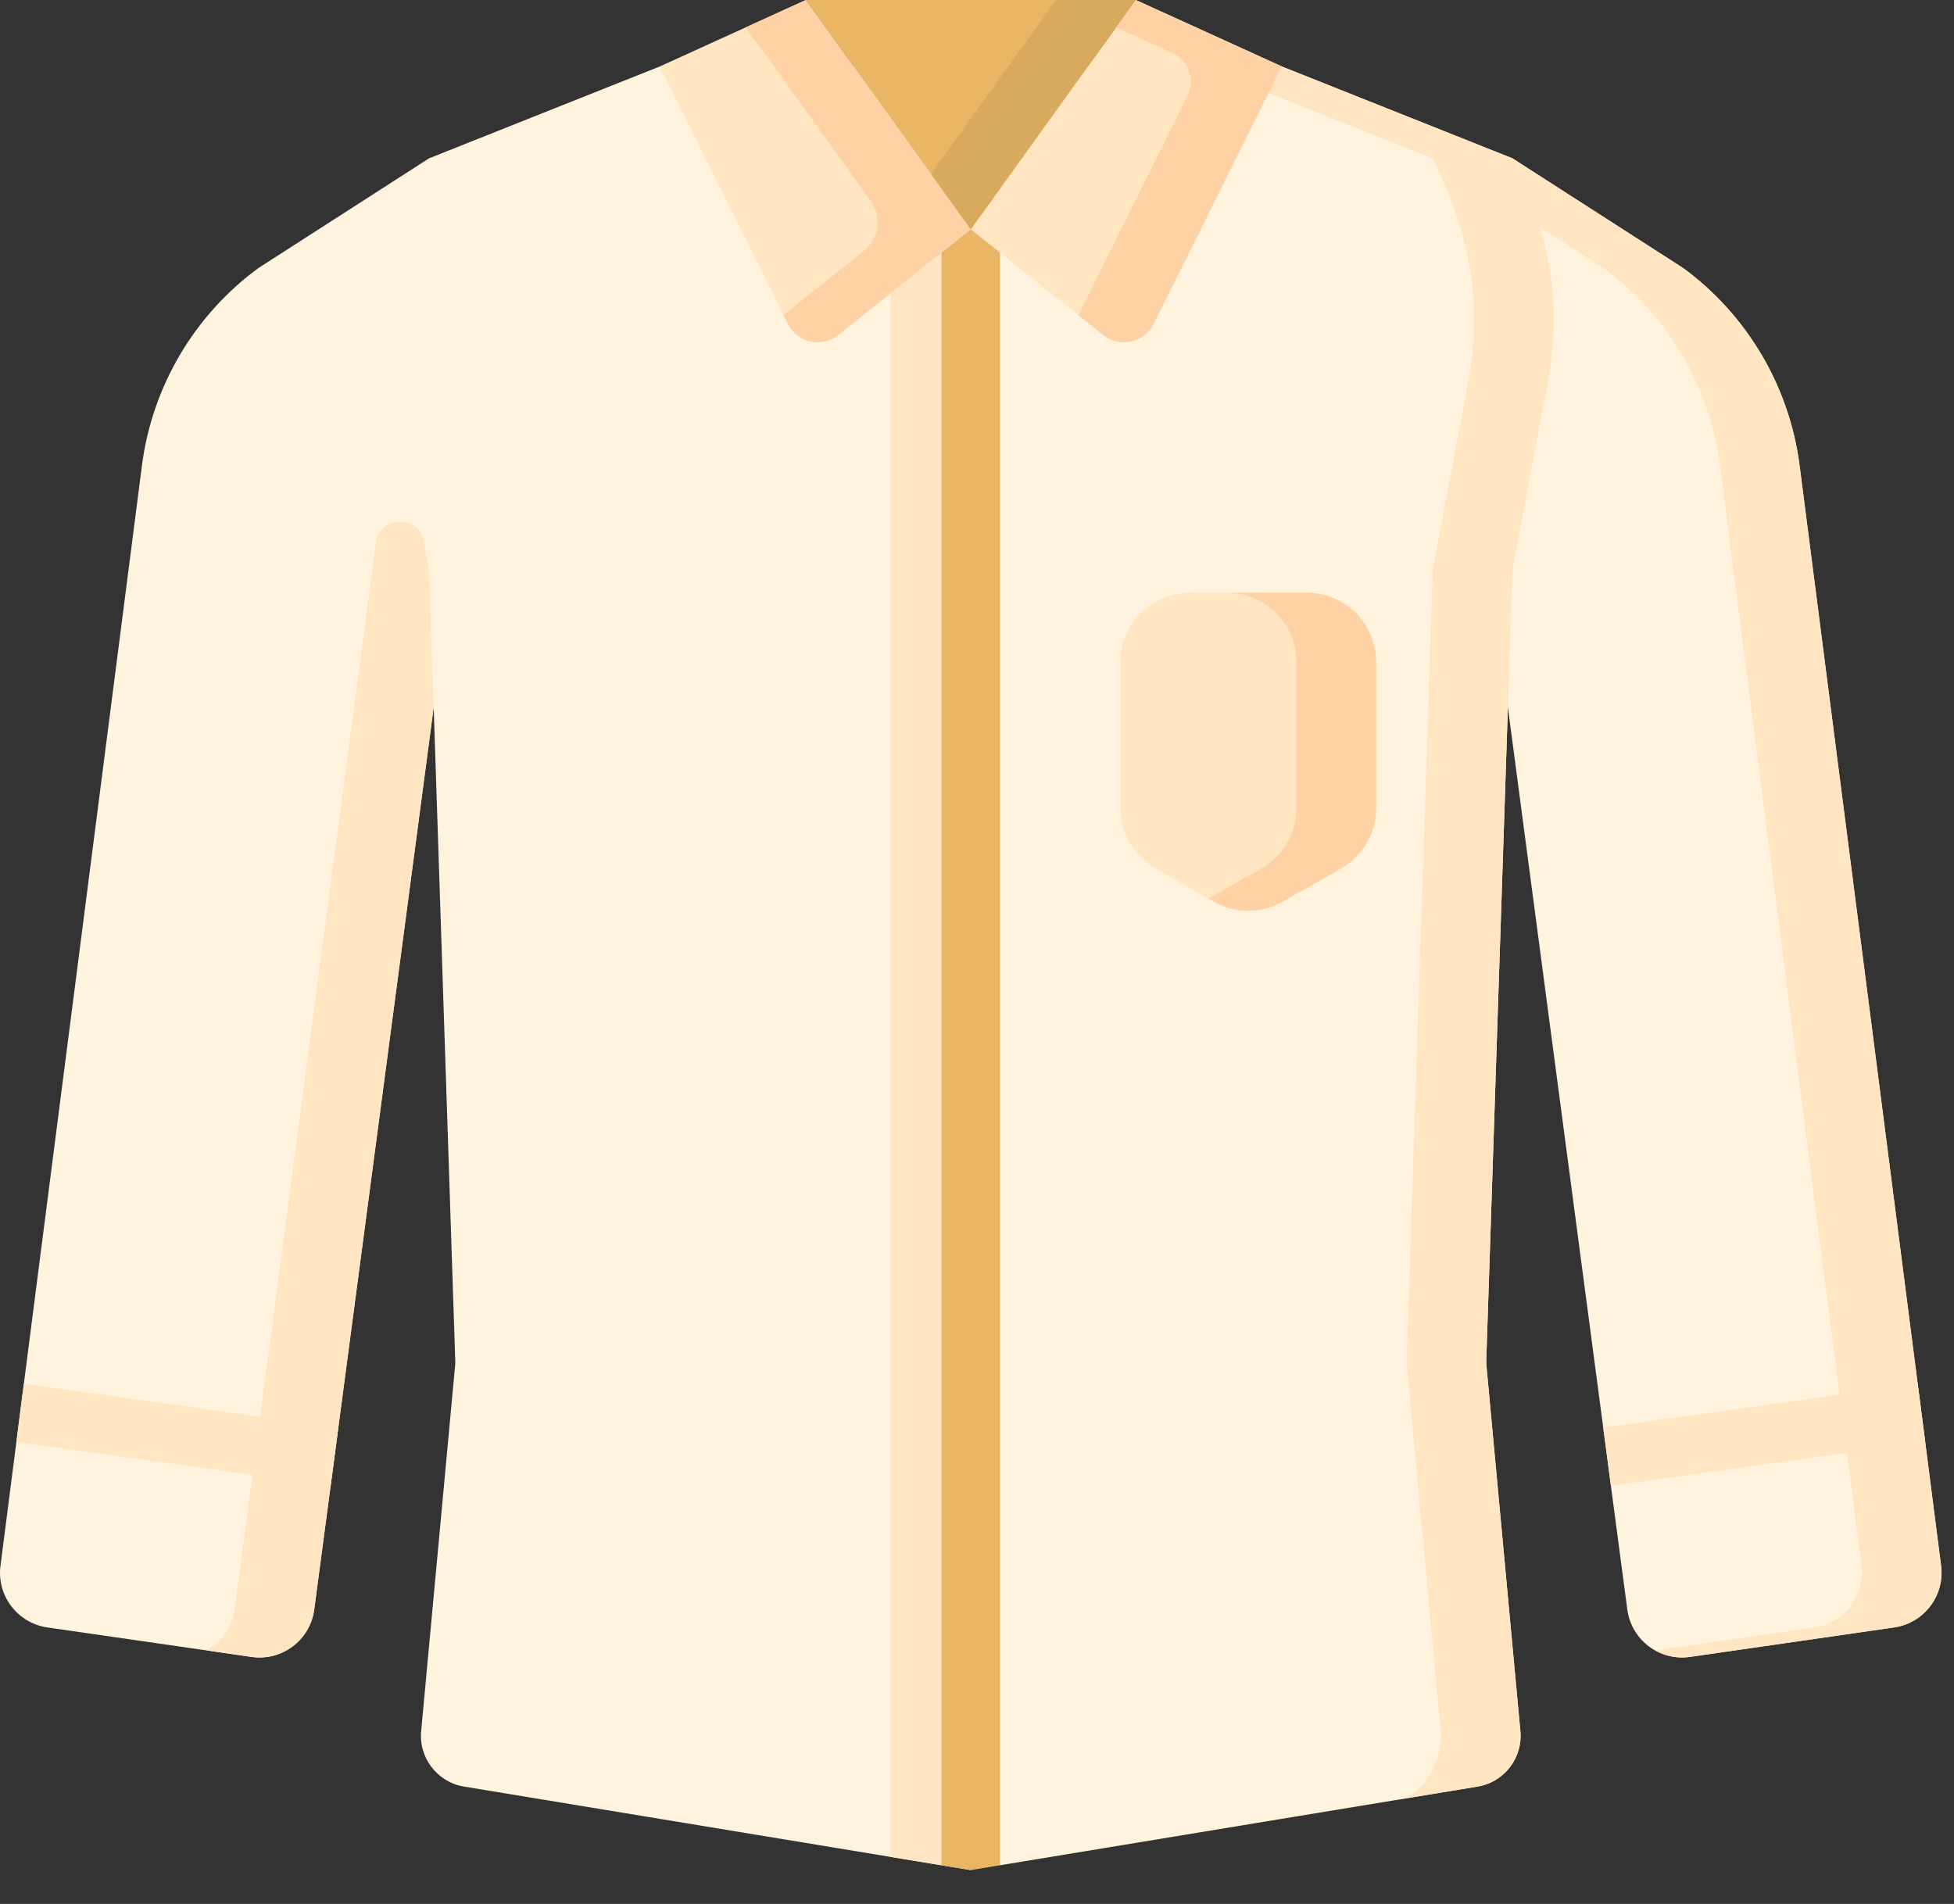 <svg xmlns="http://www.w3.org/2000/svg" width="39" height="38" fill="none" viewBox="0 0 39 38"><rect x="0" y="0" width="39" height="38" fill="#333333" stroke="none"/><path fill="#FFF3DE" d="M9.986 4.073L6.752 28.495L6.676 29.075L6.599 29.654L6.27 32.136C6.184 32.739 5.624 33.157 5.021 33.07L0.946 32.482C0.342 32.394 -0.076 31.835 0.012 31.232L0.327 28.779L0.401 28.199L0.476 27.619L2.833 9.291C3.036 7.716 3.876 6.291 5.157 5.35L8.564 3.16L9.986 4.073Z"/><path fill="#FFE5C2" d="M8.655 14.121L6.676 29.075L6.27 32.136C6.184 32.739 5.624 33.157 5.021 33.07L4.125 32.941C4.415 32.779 4.63 32.49 4.681 32.136L5.086 29.075L7.502 10.829C7.574 10.283 8.356 10.262 8.458 10.803L8.564 11.365L8.655 14.121Z"/><path fill="#FFF3DE" d="M37.806 32.482L33.73 33.07C33.127 33.157 32.568 32.739 32.481 32.136L32.152 29.654L32.076 29.075L31.999 28.495L28.766 4.073L30.187 3.16L33.594 5.35C34.876 6.291 35.715 7.716 35.918 9.291L38.275 27.619L38.35 28.199L38.425 28.779L38.74 31.232C38.827 31.835 38.409 32.394 37.806 32.482Z"/><path fill="#FFE5C2" d="M38.74 31.231L38.35 28.198L35.918 9.291C35.715 7.716 34.876 6.291 33.594 5.35L30.187 3.16L29.392 3.671L32.005 5.35C33.286 6.291 34.126 7.716 34.329 9.291L36.761 28.198L37.151 31.231C37.238 31.835 36.82 32.394 36.216 32.481L33.036 32.941C33.24 33.054 33.481 33.106 33.73 33.07L37.806 32.481C38.409 32.394 38.827 31.835 38.74 31.231Z"/><path fill="#FFF3DE" d="M29.666 27.108C29.662 27.18 29.665 27.253 29.674 27.324L30.342 34.517C30.41 35.065 30.035 35.568 29.49 35.658L19.961 37.228L19.376 36.785L18.791 37.229L17.771 37.061L9.261 35.658C8.717 35.568 8.341 35.065 8.409 34.517L9.077 27.324C9.087 27.253 9.089 27.18 9.085 27.108L8.656 14.121L8.564 11.364L7.898 7.839L7.873 7.712C7.58 6.16 7.778 4.866 8.439 3.432L8.564 3.16L13.17 1.326H25.581L30.187 3.16L30.313 3.432C30.974 4.866 31.171 6.16 30.878 7.712L30.187 11.364L29.666 27.108Z"/><path fill="#FFE5C2" d="M19.375 3.006V37.325L17.771 37.061V3.006H19.375Z"/><path fill="#E9B665" d="M19.96 2.317V37.228L19.376 37.325H19.375L18.791 37.229V2.317C18.791 1.909 19.053 1.578 19.376 1.578C19.698 1.578 19.96 1.909 19.96 2.317Z"/><path fill="#FFE5C2" d="M30.187 11.365L30.878 7.712C31.171 6.16 30.974 4.866 30.313 3.432L30.187 3.16L25.581 1.326L22.667 0H21.077L23.991 1.326L28.598 3.16L28.723 3.432C29.384 4.866 29.582 6.16 29.288 7.712L28.598 11.365L28.077 27.108C28.072 27.18 28.075 27.253 28.085 27.324L28.752 34.517C28.821 35.065 28.447 35.83 27.903 35.92L29.49 35.658C30.034 35.568 30.41 35.065 30.342 34.517L29.674 27.324C29.665 27.253 29.662 27.18 29.666 27.108L30.187 11.365Z"/><path fill="#FFE5C2" d="M19.376 4.576L16.732 6.686C16.402 6.95 15.912 6.842 15.724 6.463L13.17 1.326L16.084 0L19.376 4.576Z"/><path fill="#FED2A4" d="M16.084 0L14.886 0.545L17.38 4.011C17.607 4.327 17.547 4.766 17.242 5.01L15.638 6.29L15.724 6.463C15.912 6.841 16.402 6.95 16.732 6.686L19.375 4.575L16.084 0Z"/><path fill="#FFE5C2" d="M19.375 4.576L22.019 6.686C22.349 6.95 22.839 6.842 23.027 6.463L25.581 1.326L22.667 0L19.375 4.576Z"/><path fill="#FED2A4" d="M22.667 0L22.275 0.545L23.399 1.056C23.723 1.203 23.86 1.59 23.702 1.908L21.524 6.29L22.019 6.686C22.349 6.95 22.839 6.842 23.027 6.463L25.581 1.326L22.667 0Z"/><path fill="#E9B665" d="M22.667 0L19.376 4.576L16.084 0H22.667Z"/><path fill="#D8AA5E" d="M21.077 0L18.581 3.471L19.376 4.576L22.667 0H21.077Z"/><path fill="#FFE5C2" d="M26.766 17.334L25.599 17.997C25.175 18.238 24.654 18.238 24.229 17.997L23.063 17.334C22.63 17.087 22.362 16.627 22.362 16.129V13.217C22.362 12.451 22.983 11.831 23.748 11.831H26.081C26.846 11.831 27.467 12.451 27.467 13.217V16.129C27.467 16.627 27.199 17.087 26.766 17.334Z"/><path fill="#FED2A4" d="M26.081 11.831H24.491C25.257 11.831 25.877 12.451 25.877 13.217V16.129C25.877 16.627 25.61 17.087 25.176 17.334L24.119 17.934L24.229 17.997C24.654 18.238 25.174 18.238 25.599 17.997L26.765 17.334C27.199 17.087 27.467 16.627 27.467 16.129V13.217C27.467 12.451 26.846 11.831 26.081 11.831Z"/><path fill="#FFE5C2" d="M0.482 27.619C0.48 27.619 0.479 27.619 0.476 27.619L0.401 28.199L0.327 28.779L6.599 29.654L6.676 29.075L6.752 28.495L0.482 27.619Z"/><path fill="#FFE5C2" d="M38.35 28.199L38.275 27.619C38.273 27.619 38.271 27.619 38.269 27.619L31.999 28.495L32.076 29.075L32.152 29.654L38.425 28.779L38.35 28.199Z"/></svg>